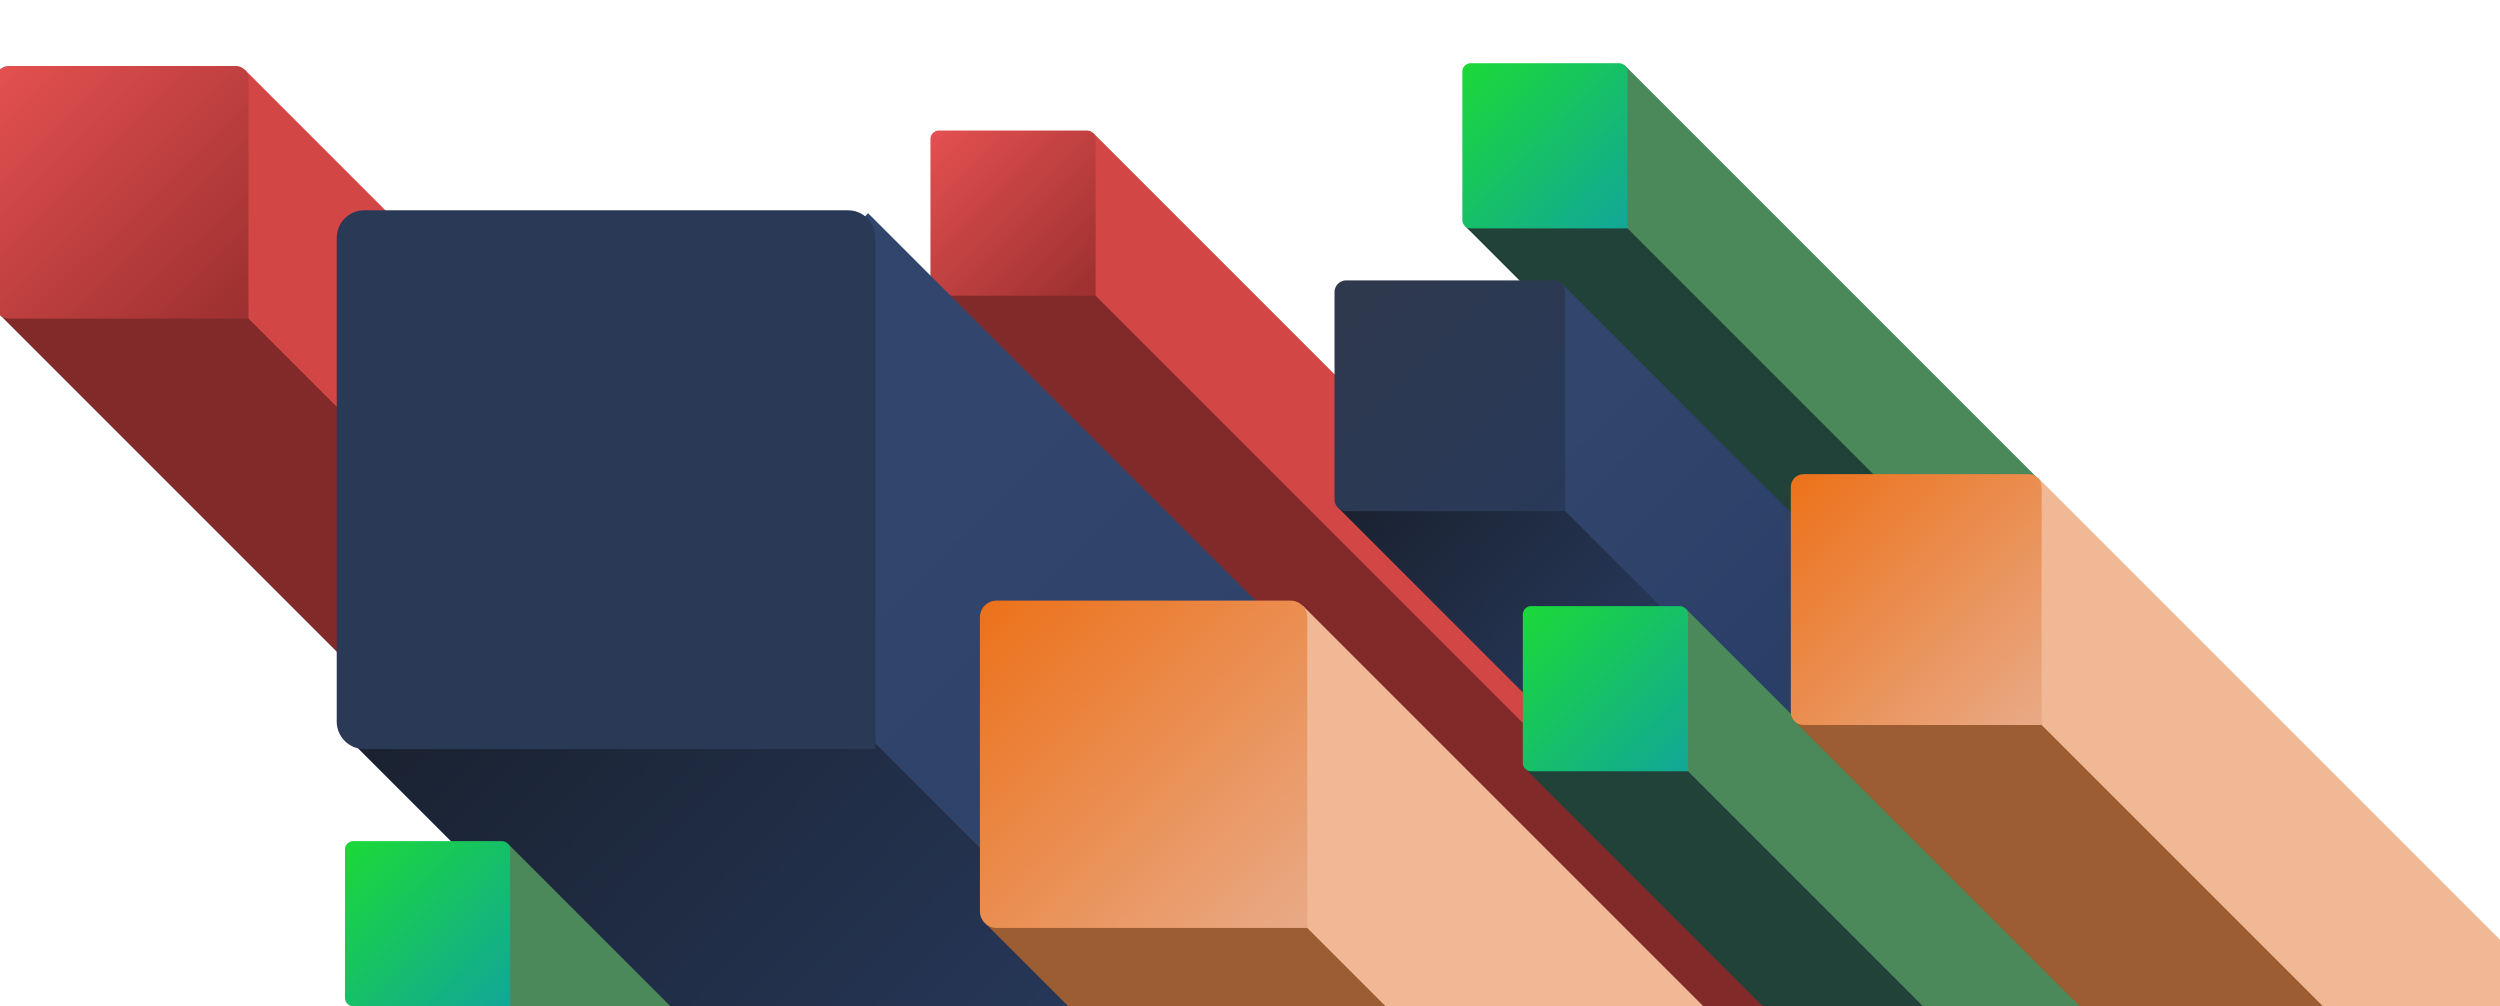 <svg fill="none" height="732" width="1819" xmlns="http://www.w3.org/2000/svg" xmlns:xlink="http://www.w3.org/1999/xlink"><filter id="a" color-interpolation-filters="sRGB" filterUnits="userSpaceOnUse" height="512" width="512" x="185" y="93"><feFlood flood-opacity="0" result="BackgroundImageFix"/><feColorMatrix in="SourceAlpha" result="hardAlpha" values="0 0 0 0 0 0 0 0 0 0 0 0 0 0 0 0 0 0 127 0"/><feOffset dy="4"/><feGaussianBlur stdDeviation="30"/><feComposite in2="hardAlpha" operator="out"/><feColorMatrix values="0 0 0 0 0 0 0 0 0 0 0 0 0 0 0 0 0 0 0.25 0"/><feBlend in2="BackgroundImageFix" result="effect1_dropShadow_122_883"/><feBlend in="SourceGraphic" in2="effect1_dropShadow_122_883" result="shape"/></filter><linearGradient id="b"><stop offset="0" stop-color="#1bd839"/><stop offset="1" stop-color="#11a896"/></linearGradient><linearGradient id="c" gradientUnits="userSpaceOnUse" x1="1064" x2="1179.89" xlink:href="#b" y1="49.679" y2="166.179"/><linearGradient id="d"><stop offset="0" stop-color="#e35050"/><stop offset="1" stop-color="#9d3030"/></linearGradient><linearGradient id="e" gradientUnits="userSpaceOnUse" x1="677" x2="792.887" xlink:href="#d" y1="98.679" y2="215.179"/><linearGradient id="f"><stop offset="0" stop-color="#32456c"/><stop offset="1" stop-color="#2a3f68"/></linearGradient><linearGradient id="g" gradientUnits="userSpaceOnUse" x1="1213.82" x2="1443.88" xlink:href="#f" y1="259.183" y2="259.953"/><linearGradient id="h"><stop offset="0" stop-color="#1a2231"/><stop offset="1" stop-color="#2c416a"/></linearGradient><linearGradient id="i" gradientUnits="userSpaceOnUse" x1="1062.26" x2="1379.67" xlink:href="#h" y1="354.766" y2="352.452"/><linearGradient id="j" gradientUnits="userSpaceOnUse" x1="971" x2="1132.91" y1="209.14" y2="371.904"><stop offset="0" stop-color="#2f394d"/><stop offset="1" stop-color="#283959"/></linearGradient><linearGradient id="k" gradientUnits="userSpaceOnUse" x1="-3" x2="174.235" xlink:href="#d" y1="53.627" y2="231.799"/><linearGradient id="l" gradientUnits="userSpaceOnUse" x1="811.911" x2="1349.03" xlink:href="#f" y1="277.834" y2="279.631"/><linearGradient id="m" gradientUnits="userSpaceOnUse" x1="458.052" x2="1199.1" xlink:href="#h" y1="500.989" y2="495.586"/><linearGradient id="n" gradientUnits="userSpaceOnUse" x1="1108" x2="1223.89" xlink:href="#b" y1="444.679" y2="561.179"/><linearGradient id="o" gradientUnits="userSpaceOnUse" x1="251" x2="366.887" xlink:href="#b" y1="615.679" y2="732.179"/><linearGradient id="p"><stop offset="0" stop-color="#ec721b"/><stop offset="1" stop-color="#e9a985"/></linearGradient><linearGradient id="q" gradientUnits="userSpaceOnUse" x1="713" x2="942.671" xlink:href="#p" y1="444.291" y2="675.177"/><linearGradient id="r" gradientUnits="userSpaceOnUse" x1="1303" x2="1479" xlink:href="#p" y1="350.587" y2="527.521"/><clipPath id="s"><path d="M0 0h1819v732H0z"/></clipPath><g clip-path="url('#s')"><path d="m1182.54 47.886 861.284 861.284-60.319 60.32-861.284-861.285z" fill="#4b885a"/><path d="m1124.03 106.029 729.473 729.473-58.25 58.25-729.473-729.473z" fill="#204238"/><path d="M1064 52.132a6.134 6.134 0 0 1 6.13-6.132h107.92c3.38 0 6.13 2.745 6.13 6.132v114.047h-114.05a6.135 6.135 0 0 1-6.13-6.132z" fill="url('#c')"/><path d="m795.539 96.886 735.285 735.285-60.32 60.32L735.22 157.204z" fill="#d34646"/><path d="m737.029 155.029 733.468 733.468-58.25 58.25-733.468-733.468z" fill="#822a2a"/><path d="M677 101.132A6.132 6.132 0 0 1 683.132 95h107.915a6.132 6.132 0 0 1 6.132 6.132v114.047H683.132a6.132 6.132 0 0 1-6.132-6.132z" fill="url('#e')"/><path d="M1136.61 206.635h383.799v119.18H1136.61z" fill="url('#g')" transform="rotate(45 1136.61 206.635)"/><path d="M1054.87 287.867h340.548v115.092H1054.87z" fill="url('#i')" transform="rotate(45 1054.87 287.867)"/><path d="M971 212.567a8.566 8.566 0 0 1 8.567-8.567h150.773c4.73 0 8.56 3.835 8.56 8.567v159.337H979.567a8.566 8.566 0 0 1-8.567-8.567z" fill="url('#j')"/><path d="m178.291 50.884 1124.533 1124.533-92.251 92.252L86.04 143.135z" fill="#d34646"/><path d="M88.807 139.807 1210.56 1261.561l-89.086 89.086L-.28 228.893z" fill="#822a2a"/><path d="M-3 57.377A9.378 9.378 0 0 1 6.377 48h165.044a9.377 9.377 0 0 1 9.378 9.377V231.8H6.377A9.377 9.377 0 0 1-3 222.421z" fill="url('#k')"/><path d="M631.651 155.151h896.044v278.247H631.651z" fill="url('#l')" transform="rotate(45 631.651 155.151)"/><path d="M440.803 344.803h795.067v268.701H440.803z" fill="url('#m')" transform="rotate(45 440.803 344.803)"/><g filter="url('#a')"><path d="M245 169c0-11.046 8.954-20 20-20h352c11.046 0 20 8.954 20 20v372H265c-11.046 0-20-8.954-20-20z" fill="#2a3956"/></g><path d="m1226.54 442.886 861.284 861.284-60.319 60.32-861.284-861.285z" fill="#4b885a"/><path d="m1168.03 501.029 729.473 729.473-58.25 58.25-729.473-729.473z" fill="#204238"/><path d="M1108 447.132a6.134 6.134 0 0 1 6.13-6.132h107.92c3.38 0 6.13 2.745 6.13 6.132v114.047h-114.05a6.135 6.135 0 0 1-6.13-6.132z" fill="url('#n')"/><path d="m369.539 613.886 861.284 861.284-60.319 60.32L309.22 674.205z" fill="#4b885a"/><path d="M251 618.132a6.132 6.132 0 0 1 6.132-6.132h107.915a6.132 6.132 0 0 1 6.132 6.132v114.047H257.132a6.132 6.132 0 0 1-6.132-6.132z" fill="url('#o')"/><path d="m947.927 440.738 384.972 384.972-119.545 119.544-384.971-384.972z" fill="#f0b895"/><path d="M831.969 555.969 1520 1244l-115.44 115.44-688.034-688.028z" fill="#9c5d33"/><path d="M713 449.152c0-6.711 5.441-12.152 12.152-12.152h213.873c6.712 0 12.152 5.441 12.152 12.152v226.025H725.152c-6.711 0-12.152-5.44-12.152-12.152z" fill="url('#q')"/><path d="m1483.03 347.864 460.053 460.053-91.61 91.61-460.053-460.053z" fill="#f0b895"/><path d="m1394.17 436.168 527.25 527.255-88.46 88.467-527.26-527.255z" fill="#9c5d33"/><path d="M1303 354.312c0-5.143 4.17-9.312 9.31-9.312h163.9c5.14 0 9.31 4.169 9.31 9.312v173.209h-173.21c-5.14 0-9.31-4.169-9.31-9.313z" fill="url('#r')"/></g></svg>